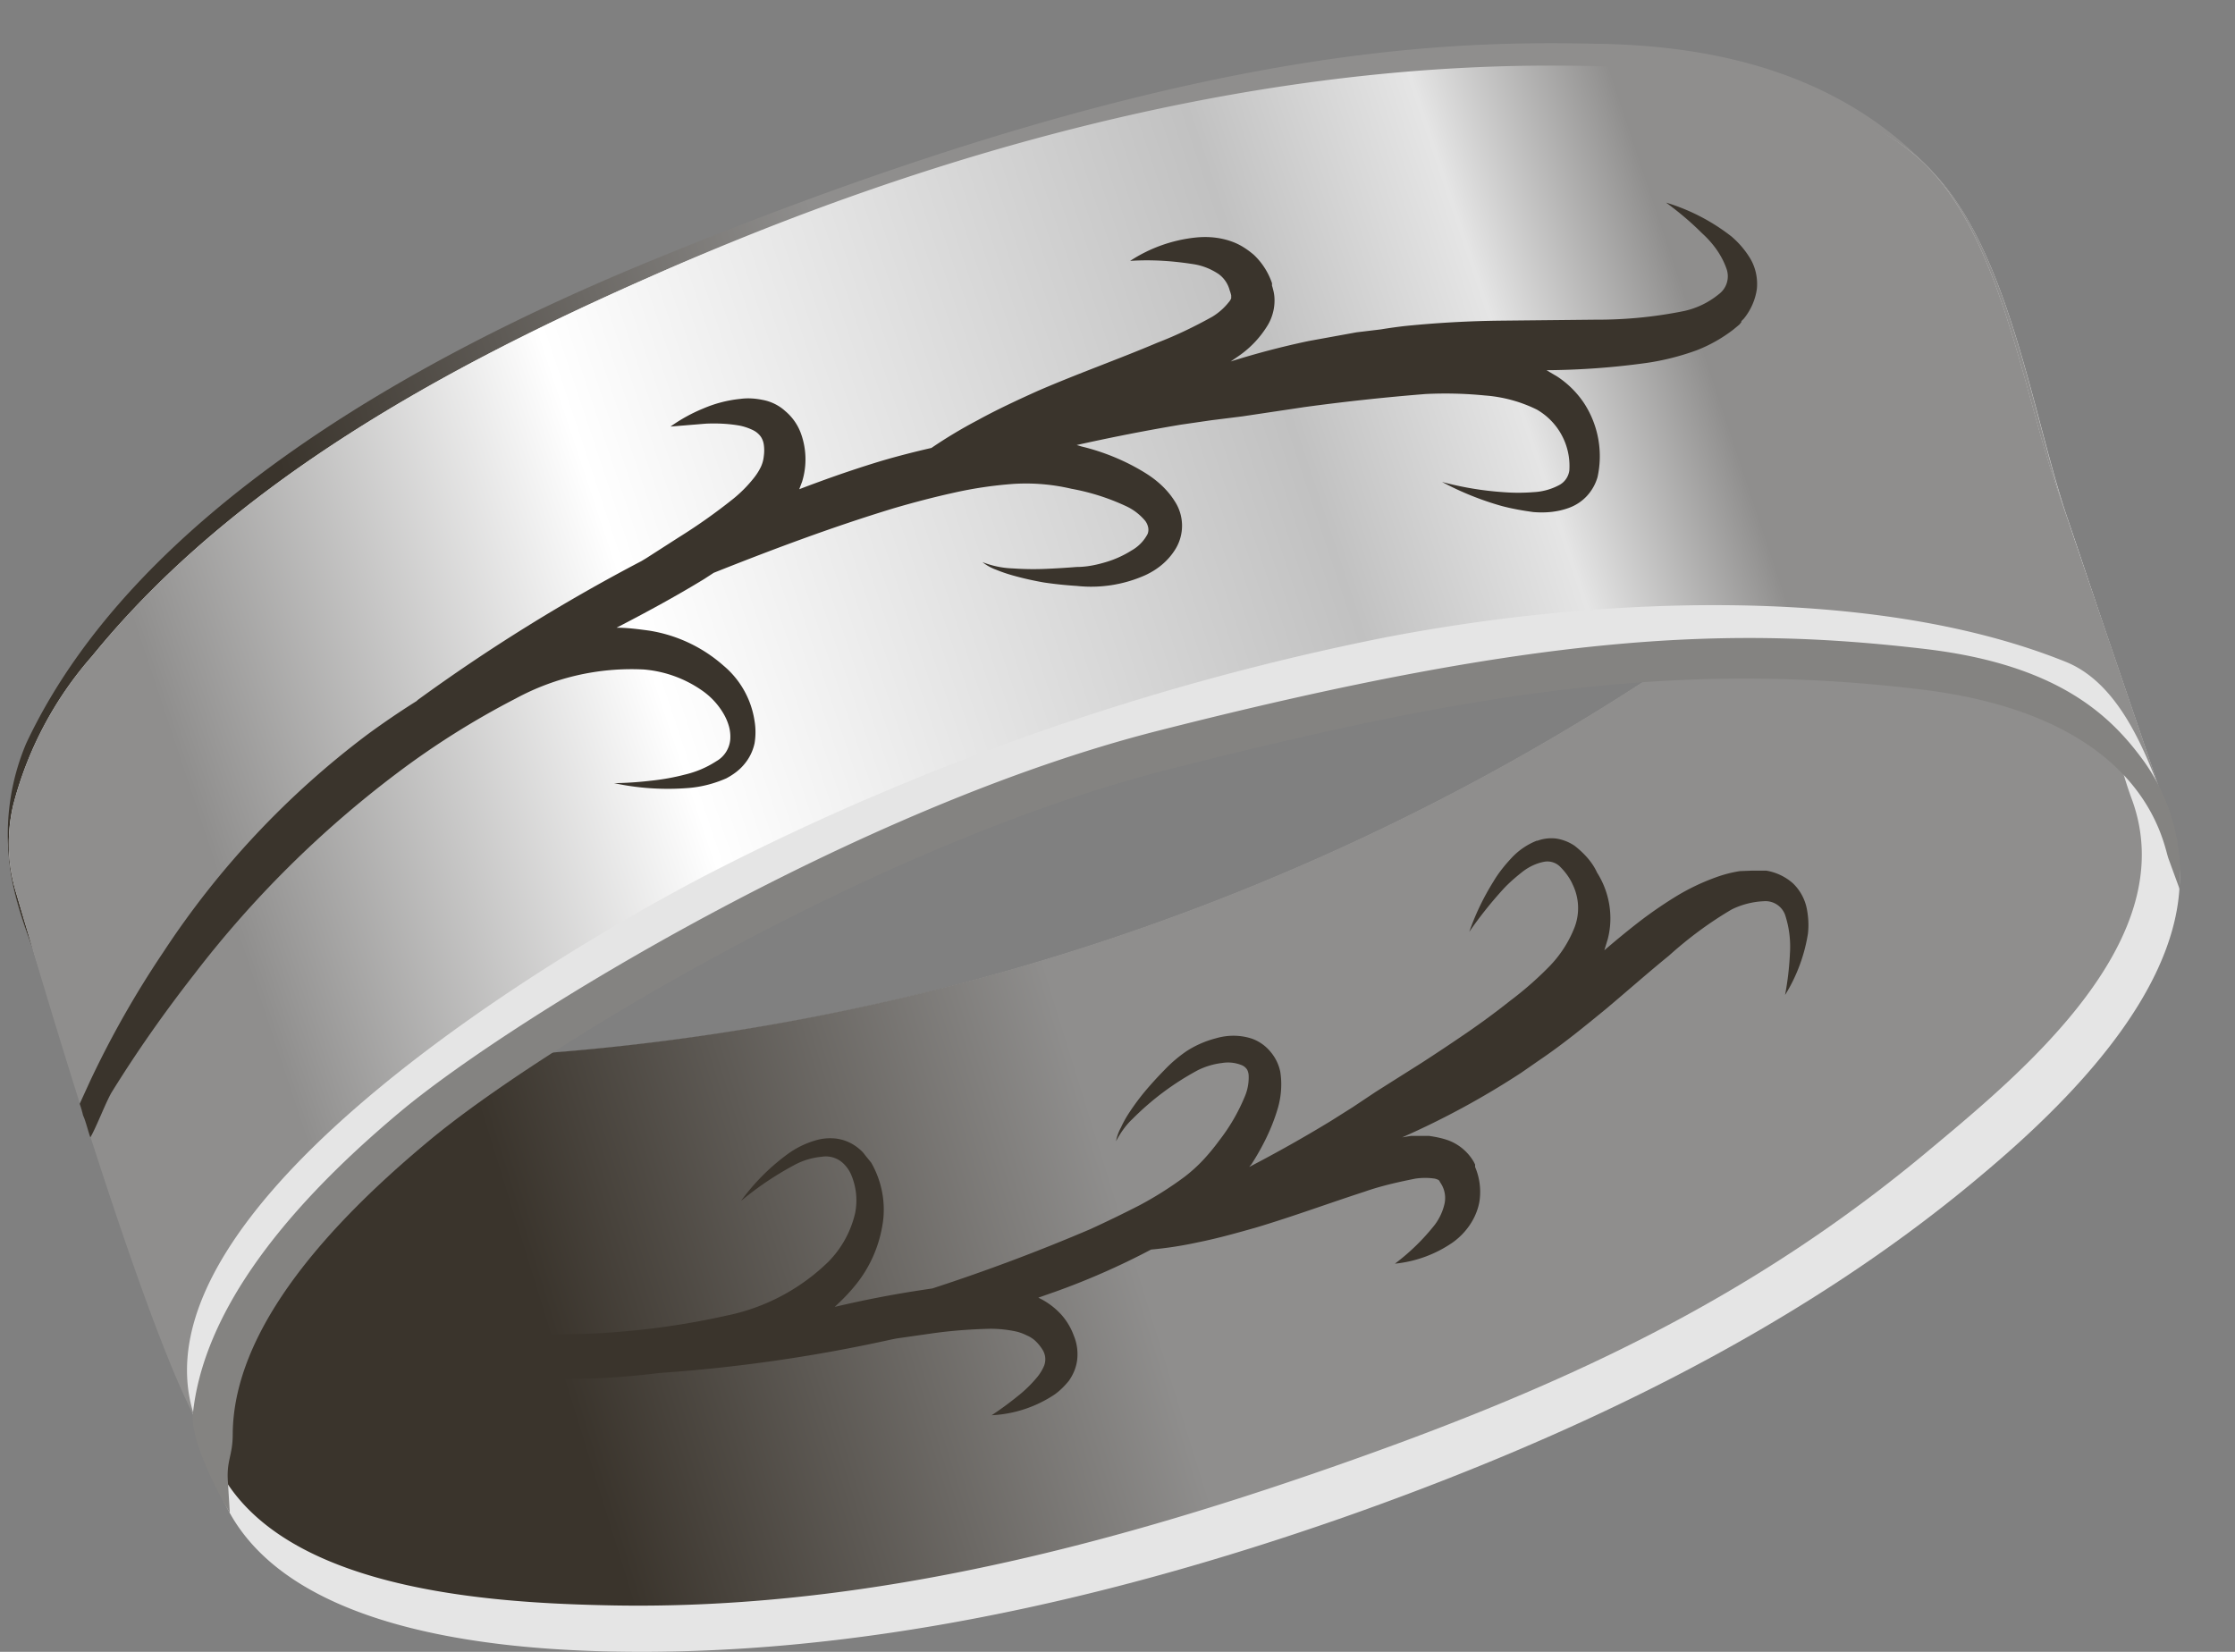 <svg xmlns="http://www.w3.org/2000/svg" xmlns:xlink="http://www.w3.org/1999/xlink" width="46" height="34" viewBox="0 0 46 34"><rect x="0" y="0" width="46" height="34" fill="#808080" stroke="none"/><defs><path id="a" d="M1446.1 876.04a48.29 48.29 0 01-7.83-23.45 47.51 47.51 0 018.12 23.86l-.28-.4zm12.55-2.15c-.01-6.24-1.75-12.64-4.27-18.33-2.02-4.66-5-10.63-9.79-12.88-.7-.34-1.5-.56-2.29-.48-1.03.08-2.04.6-3 .92l-9.88 3.36c-2.86.97-3.34 5.3-3.41 7.95-.13 5.15 1.06 10.36 2.75 15.2 1.63 4.64 3.82 9.3 7 13.09 1.6 1.92 4.54 4.98 7.38 3.93 1.7-.62 4.24-1.43 6.2-2.1 2.06-.7 5.4-1.18 7.06-2.72 2.05-1.88 2.24-5.36 2.24-7.94z"/><path id="c" d="M1446.1 876.02a48.28 48.28 0 01-7.82-23.43 47.5 47.5 0 018.1 23.84l-.28-.4zm8.53-20.63c-1.93-4.7-5.14-10.6-9.93-12.85a4.79 4.79 0 00-2.4-.35c-1.03.09-2.04.6-3 .92-3.3 1.12-5.8 2.08-9.08 3.2-2.87.97-3.2 5.45-3.26 8.1-.13 5.15 1.15 10.16 2.84 15 1.62 4.64 3.4 8.58 6.59 12.37 1.6 1.92 4.3 5.14 7.15 4.1 1.7-.63 3.85-.67 5.81-1.34 2.07-.7 5.4-1.17 7.07-2.72 2.04-1.87 2.65-4.44 2.68-7.01.07-3.3-.1-8.79-4.47-19.42z"/><path id="d" d="M1458.1 873.86c0-6.33-1.26-12.76-3.82-18.53-1.83-4.15-4.2-8.52-7.78-11.43a7.48 7.48 0 00-3.08-1.63 3.5 3.5 0 00-1.72.04c-4.14 1.2-8.2 2.78-12.28 4.17 5.12-1.74 10 7.47 11.65 10.73a52.97 52.97 0 014.62 13.4c.83 4.18 1.54 9.2-.1 13.3-.47 1.17-1.26 2.34-2.52 2.77l7.04-2.4c1.98-.67 5.28-1.17 6.7-2.87 1.63-2.02 1.45-4.68 1.45-7.16a.73.73 0 00-.16-.39z"/><path id="f" d="M1458.65 873.9c0-6.34-1.8-12.8-4.37-18.57-1.83-4.15-4.2-8.52-7.78-11.43a7.46 7.46 0 00-3.08-1.63 3.5 3.5 0 00-1.72.04c-4.14 1.2-9.18 2.8-10.88 3.7 4.32-1.48 9.72 7.64 11.36 10.9a53.17 53.17 0 014.66 13.4c.84 4.2 1.19 10.1-.46 14.2-.47 1.18-2.04 1.74-3.3 2.17l7.04-2.4c1.98-.67 5.28-1.17 6.7-2.88 1.64-2.01 1.83-5.03 1.83-7.5z"/><path id="g" d="M1441.7 886.86l.63-.23c.3-.11 2.92-.46 3.48-5.1.62-5.14-.1-9.4-1.65-15.49-1.55-6.08-5.8-13.01-7.64-15.21-2.22-2.67-4.24-4.03-6.04-4.04-.44 0-.54-.13-.97-.1l-.65.04s1.36-.82 2.04-.76c1.93.2 4.03 1.64 6.26 4.32 1.87 2.26 6.23 9.36 7.8 15.55 2.03 7.97 2.15 11.82 1.68 15.8-.33 2.76-1.4 3.83-2.33 4.5a4.03 4.03 0 01-2.19.73z"/><path id="h" d="M1455.2 877.03c-.2.22-.44.4-.72.5a.46.46 0 01-.54-.16 1.7 1.7 0 01-.34-.7 8.94 8.94 0 01-.18-1.83l-.02-1.94a22 22 0 00-.11-1.98 10.31 10.31 0 00-.07-.5l-.06-.5-.18-.99a17 17 0 00-.42-1.6l.11.16a2.08 2.08 0 00.65.61 1 1 0 00.56.13.84.84 0 00.17-.03.71.71 0 00.07-.02h.05a1.43 1.43 0 00.59-.38c.1-.12.19-.25.25-.4.1-.25.13-.52.1-.8a3.04 3.04 0 00-.48-1.34c.03.44 0 .88-.07 1.32-.03.18-.1.35-.2.5a.6.6 0 01-.34.23.65.65 0 01-.1.03h-.04c-.01 0 0 0 0 0h-.02a.27.27 0 01-.08-.05 1.28 1.28 0 01-.3-.34c-.2-.36-.38-.73-.53-1.12-.34-.8-.64-1.65-1-2.48-.19-.42-.38-.83-.6-1.23a9.77 9.77 0 00-.57-.95c-.08-.35-.17-.7-.27-1.04a23.77 23.77 0 00-.43-1.28 20.14 20.14 0 00-.15-.4l.16.06a1.56 1.56 0 001-.03 1.08 1.08 0 00.45-.32c.12-.13.2-.3.23-.47.03-.15.04-.3.02-.45a2.59 2.59 0 00-.2-.77 3.32 3.32 0 00-.37-.67l.06.73c.01.23 0 .46-.04.69a1.14 1.14 0 01-.09.27.43.43 0 01-.14.17.4.4 0 01-.16.06.84.84 0 01-.24 0 .67.67 0 01-.22-.06 1.18 1.18 0 01-.21-.13 2.72 2.72 0 01-.44-.43 11.68 11.68 0 01-.8-1.13l-.43-.67-.06-.1a36.9 36.9 0 00-2.87-4.62v.01a17.07 17.07 0 00-.7-1.03 17.84 17.84 0 00-4.48-4.2 19.98 19.98 0 00-2.64-1.5l-.48-.22a2.35 2.35 0 01-.24.07c-.1.05-.35.11-.45.15.2.12.73.32.93.44.84.52 1.65 1.09 2.43 1.7a21.72 21.72 0 014.12 4.15 16.95 16.95 0 011.55 2.46 5 5 0 01.6 2.64 2.45 2.45 0 01-.44 1.21 1.5 1.5 0 01-.45.42 1.13 1.13 0 01-.27.12.79.79 0 01-.28.03.57.57 0 01-.45-.29 2.03 2.03 0 01-.27-.63 4.68 4.68 0 01-.13-.72 7.35 7.35 0 01-.05-.75 5.3 5.3 0 00-.1 1.52c.02.27.09.54.2.79.07.13.16.26.28.36a.99.99 0 00.44.22 1.4 1.4 0 00.46 0 1.84 1.84 0 001.14-.64c.38-.43.63-.96.72-1.53.03-.22.06-.45.06-.67.31.6.64 1.21 1 1.8l.13.2c.49 1.23.95 2.46 1.33 3.71.12.41.23.83.32 1.24.09.4.15.81.18 1.22a4.1 4.1 0 01-.1 1.19 4.6 4.6 0 01-.36 1.13c-.07.15-.17.28-.3.39a.34.34 0 01-.13.06.24.24 0 01-.14-.01.83.83 0 01-.34-.33 2.12 2.12 0 01-.24-.53c-.06-.2-.1-.4-.1-.6a17.02 17.02 0 01-.04-.66 6.03 6.03 0 01.01-.65 1.89 1.89 0 01.13-.63 1.02 1.02 0 00-.16.29 3.01 3.01 0 00-.11.32c-.06.21-.11.43-.15.66a8.05 8.05 0 00-.07.67 2.74 2.74 0 00.22 1.41c.12.26.3.48.55.63a.92.92 0 00.97-.02c.24-.15.43-.36.58-.6.25-.4.44-.86.55-1.32l.03-.1c.16.72.3 1.43.42 2.15l.09.62.08.64.19 1.27a45.28 45.28 0 01.27 2.5c.02.41.01.82-.03 1.22a2.9 2.9 0 01-.29 1.07 1.34 1.34 0 01-1.25.67.4.4 0 01-.31-.22 1.25 1.25 0 01-.14-.52 3.99 3.99 0 010-.62 6.56 6.56 0 01.21-1.26 6.11 6.11 0 00-.49 1.21c-.06.22-.1.45-.13.67-.02.25 0 .5.09.74a.94.94 0 00.24.36.97.97 0 00.39.22 2 2 0 001.51-.27 1.95 1.95 0 00.56-.56l.13-.22a15.65 15.65 0 00.15 2.06c.05.35.14.7.26 1.03a3.05 3.05 0 00.43.76l.1.12.05.04h.02l.02.02.03.03c.17.14.39.24.62.27.22.02.45-.03.64-.15.16-.1.3-.22.43-.37a4.12 4.12 0 00.7-1.35c-.19.26-.4.51-.63.74z"/><path id="i" d="M1442.7 873.64a1.42 1.42 0 00-.37-.54c-.14-.13-.3-.26-.47-.36a5.16 5.16 0 00-1.04-.5 8.3 8.3 0 01.88.7c.13.12.25.26.36.4.1.13.17.28.2.43a.37.37 0 01-.1.34c-.1.1-.23.2-.37.26a1.11 1.11 0 01-.87.04 2.41 2.41 0 01-.82-.53 7 7 0 01-.7-.8 15.77 15.77 0 01-.65-.88 42.53 42.53 0 01-.62-.93l-.6-.95-.32-.48-.29-.46a28.32 28.32 0 01-.94-1.67l.06.05c.36.23.74.42 1.15.54.24.07.5.09.75.05a.92.92 0 00.41-.2.88.88 0 00.27-.38c.08-.24.08-.5.01-.74a2.07 2.07 0 00-.26-.6 2.82 2.82 0 00-.4-.47 7.58 7.58 0 00-.44-.4 4.9 4.9 0 00-.48-.35 2.32 2.32 0 00-.26-.14.9.9 0 00-.28-.1c.17.09.33.2.46.34a5.7 5.7 0 011 1.34c.08.16.13.33.15.5a.75.75 0 01-.05.42.24.24 0 01-.09.1.3.3 0 01-.13.03 1 1 0 01-.42-.08 3.89 3.89 0 01-.91-.53 4.34 4.34 0 01-.41-.34 3.17 3.17 0 01-.34-.38 7.28 7.28 0 01-.58-.92 25.37 25.37 0 01-.49-1.01 39.05 39.05 0 01-1.22-3.25l-.03-.2a22.03 22.03 0 00-.35-1.81c.14.15.28.29.44.42.39.32.86.52 1.37.58a1.94 1.94 0 001.16-.25l.16-.13c.06-.04.11-.1.15-.15a.91.91 0 00.18-.41 1.05 1.05 0 00-.02-.41 1.86 1.86 0 00-.31-.64 4.4 4.4 0 00-.95-.94 6.5 6.5 0 01.73 1.08c.1.18.16.37.18.58a.52.52 0 01-.14.45.73.73 0 01-.21.15 1.35 1.35 0 01-.81.09 2.1 2.1 0 01-1-.55 4.2 4.2 0 01-1.11-2.1 15.85 15.85 0 01-.23-1.27c-.06-.42-.1-.86-.13-1.29a19.4 19.4 0 01.45-5.22c.08-.38.16-.76.27-1.14a5.1 5.1 0 00-.62-.07c-.12.35-.24.7-.35 1.07a16.06 16.06 0 00-.67 5.45 16.15 16.15 0 00.1 1.09 32.3 32.3 0 00.69 4.78l.02.1.1.7c.06.41.09.82.1 1.23 0 .19-.02.37-.06.55a1.07 1.07 0 01-.08.21.6.6 0 01-.11.17.94.94 0 01-.17.14.4.4 0 01-.15.06.38.38 0 01-.19-.02.98.98 0 01-.22-.13 2.68 2.68 0 01-.42-.43 6.71 6.71 0 01-.38-.52 2.56 2.56 0 00.43 1.3c.08.11.17.2.28.29.13.09.27.15.43.17a1 1 0 00.5-.07c.14-.05.28-.13.4-.23a1.5 1.5 0 00.38-.5l.13.37a15.18 15.18 0 00.86 1.95c.03.33.08.65.15.97.08.4.19.79.3 1.18.23.77.5 1.5.74 2.24.12.34.2.7.27 1.05.02.14.02.27 0 .4a.27.27 0 01-.03.08l-.02.02s.01 0 0 0h-.01a.74.74 0 01-.1.06.56.56 0 01-.36.04 1.14 1.14 0 01-.43-.2 4.44 4.44 0 01-.8-.82 2.53 2.53 0 00.43 1.18c.14.2.33.36.54.46.13.06.26.1.4.11a1.31 1.31 0 00.62-.1h.05l.06-.03a1.02 1.02 0 00.43-.5c.05-.13.08-.28.1-.42v-.37l-.03-.18a17 17 0 001.33 2.45l.25.36c.33.49.7.94 1.06 1.38.37.44.75.87 1.1 1.3.36.4.68.83.95 1.29.1.2.16.43.17.66a.43.43 0 01-.28.44 2.1 2.1 0 01-.79.1 6.2 6.2 0 01-.86-.1 3.42 3.42 0 001.26.47c.17.02.34.01.5-.02a.99.99 0 00.54-.29 1.1 1.1 0 00.26-.55v-.28l-.01-.26a2.62 2.62 0 00-.13-.5 4.53 4.53 0 00-.4-.83 8.92 8.92 0 00-.51-.74 18.2 18.2 0 00-.59-.72l.23.07c.46.12.96.04 1.37-.22.22-.1.4-.27.55-.46a.93.93 0 00.15-.38.83.83 0 00-.05-.4z"/><linearGradient id="b" x1="1438.94" x2="1442.5" y1="851.29" y2="862.79" gradientUnits="userSpaceOnUse"><stop offset="0" stop-color="#3a342c"/><stop offset="1" stop-color="#8f8e8d"/></linearGradient><linearGradient id="e" x1="1440.68" x2="1451.04" y1="846.56" y2="877.64" gradientUnits="userSpaceOnUse"><stop offset=".01" stop-color="#8f8e8d"/><stop offset=".31" stop-color="#fff"/><stop offset=".74" stop-color="#c1c1c1"/><stop offset=".88" stop-color="#e5e5e5"/><stop offset="1" stop-color="#8f8e8d"/></linearGradient></defs><use fill="#e5e5e5" xlink:href="#a" transform="rotate(-90 309 1151)"/><use fill="url(#b)" xlink:href="#c" transform="rotate(-90 309 1151)"/><use fill="#e5e5e5" xlink:href="#d" transform="rotate(-90 309 1151)"/><use fill="url(#e)" xlink:href="#f" transform="rotate(-90 309 1151)"/><use fill="#848381" xlink:href="#g" transform="rotate(-90 309 1151)"/><use fill="#3a342c" xlink:href="#h" transform="rotate(-90 309 1151)"/><use fill="#3a342c" xlink:href="#i" transform="rotate(-90 309 1151)"/></svg>